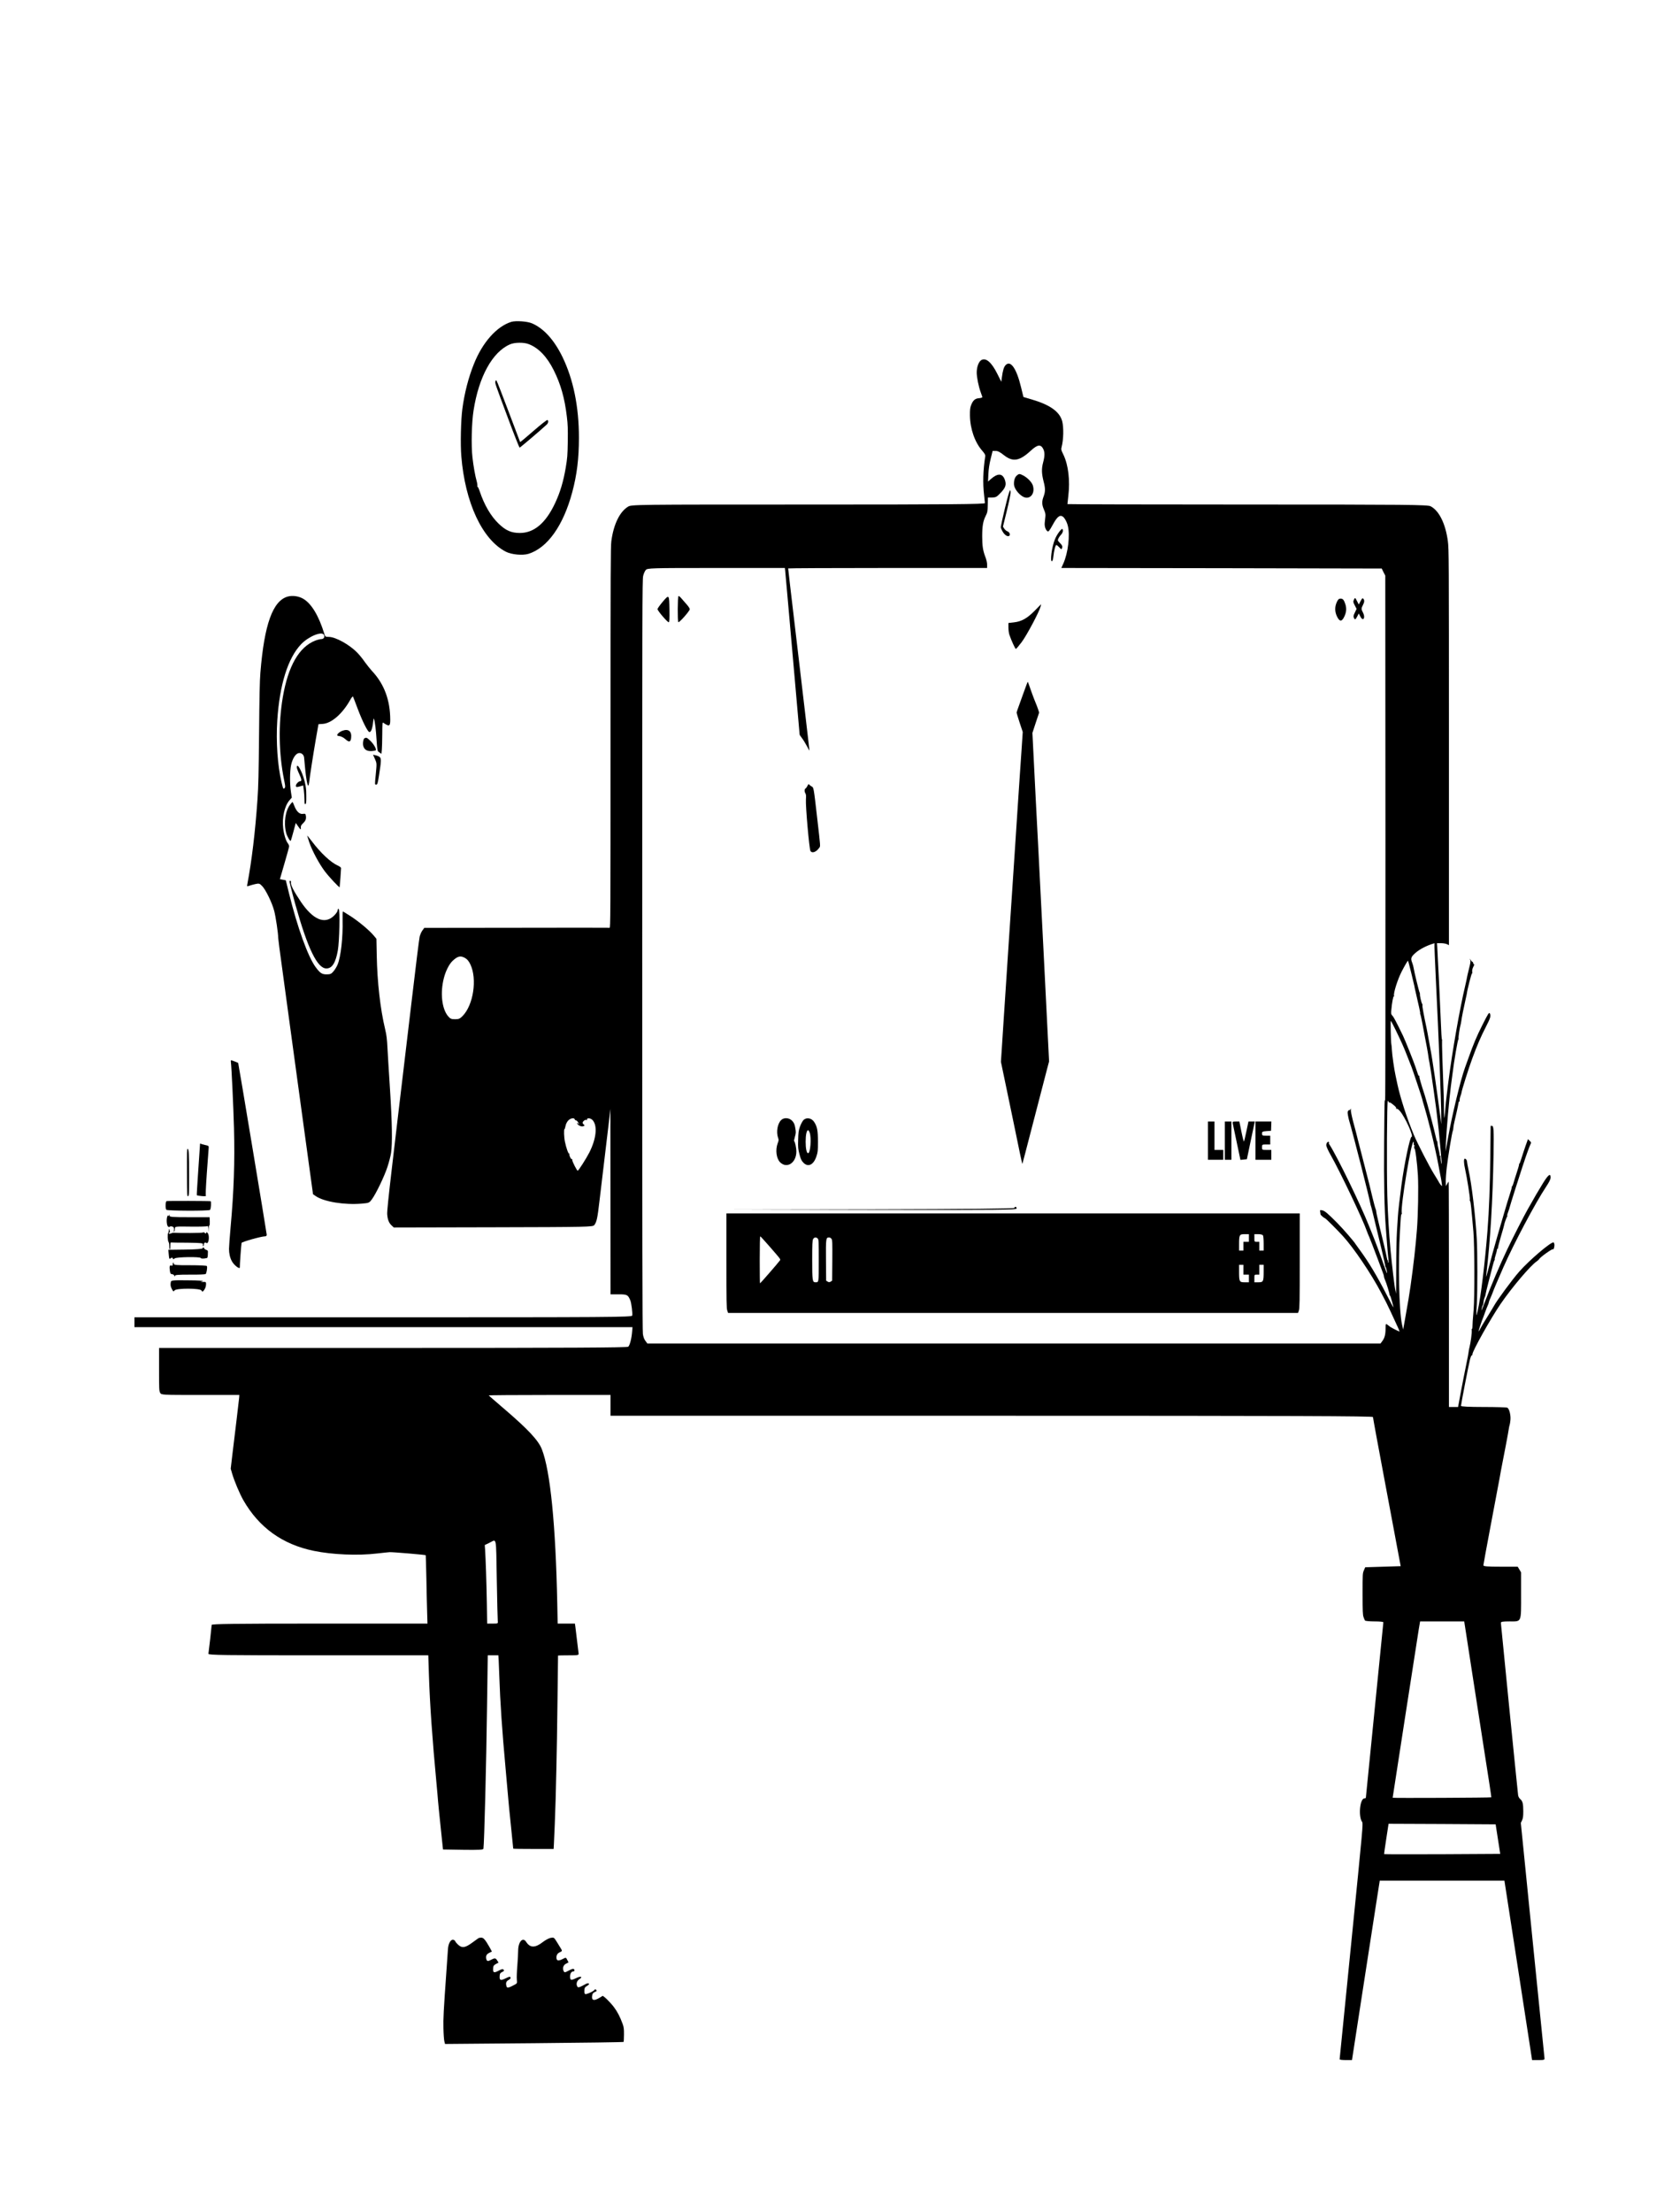 <?xml version="1.0" standalone="no"?>
<!DOCTYPE svg PUBLIC "-//W3C//DTD SVG 20010904//EN"
 "http://www.w3.org/TR/2001/REC-SVG-20010904/DTD/svg10.dtd">
<svg version="1.0" xmlns="http://www.w3.org/2000/svg"
 width="274pt" height="364pt" viewBox="0 0 274 364"
 preserveAspectRatio="xMidYMid meet">
<g transform="translate(0,364) scale(0.009,-0.018)"
fill="#000000" stroke="none">
<path d="M9355 17280 c-268 -42 -528 -188 -685 -386 -100 -124 -174 -269 -211
-411 -27 -102 -37 -323 -19 -430 68 -425 383 -763 814 -874 103 -27 306 -36
413 -20 349 54 639 258 803 564 86 161 122 308 122 498 0 284 -103 535 -303
740 -151 154 -341 259 -554 305 -85 19 -298 26 -380 14z m320 -204 c178 -34
333 -115 456 -238 128 -128 200 -255 240 -424 18 -75 20 -111 17 -229 -4 -126
-8 -150 -37 -237 -43 -127 -102 -226 -193 -323 -171 -184 -386 -275 -647 -275
-155 0 -257 22 -386 84 -144 69 -264 171 -349 298 -18 26 -36 45 -41 40 -5 -4
-5 -2 -1 5 3 6 -2 27 -12 45 -28 49 -60 139 -78 219 -25 109 -15 317 20 428
96 310 346 536 666 605 84 19 256 20 345 2z"/>
<path d="M9064 16735 c-7 -18 -19 -2 236 -343 107 -144 200 -261 207 -262 9 0
380 157 496 211 29 13 36 34 14 42 -8 3 -123 -42 -256 -100 -133 -58 -243
-104 -245 -102 -2 2 -97 128 -211 279 -114 151 -213 279 -221 283 -9 5 -16 3
-20 -8z"/>
<path d="M17953 16930 c-48 -15 -83 -63 -83 -113 0 -44 35 -130 74 -182 12
-16 25 -35 28 -40 4 -7 -17 -11 -59 -13 -73 -2 -113 -20 -147 -65 -17 -23 -21
-42 -20 -93 3 -122 90 -247 228 -324 41 -24 56 -37 52 -49 -40 -126 -47 -249
-21 -356 8 -33 14 -66 15 -72 0 -10 -653 -13 -3234 -13 -3186 0 -3235 0 -3297
-20 -153 -47 -264 -163 -304 -315 -13 -52 -15 -268 -15 -1798 0 -1649 -1
-1738 -17 -1736 -10 1 -777 1 -1704 0 l-1686 -1 -34 -23 c-19 -12 -41 -38 -51
-57 -9 -19 -76 -287 -148 -595 -72 -308 -152 -643 -177 -745 -24 -102 -55
-230 -68 -285 -12 -55 -64 -275 -115 -490 -63 -268 -90 -400 -86 -423 8 -49
29 -77 78 -101 l43 -20 1820 2 c1721 2 1822 3 1848 20 44 29 58 60 97 229 36
151 122 516 176 738 l22 95 1 -847 1 -848 148 0 c156 0 171 -4 214 -55 20 -24
43 -117 35 -139 -6 -15 -412 -16 -4557 -16 l-4550 0 0 -45 0 -45 4556 0 4556
0 -7 -42 c-10 -62 -41 -123 -71 -137 -19 -8 -1083 -11 -4305 -11 l-4279 0 0
-195 c0 -182 1 -196 20 -215 20 -20 33 -20 734 -20 l715 0 -4 -27 c-3 -16 -23
-102 -45 -193 -22 -91 -56 -230 -75 -310 l-34 -144 25 -43 c40 -69 137 -184
205 -244 286 -250 715 -405 1289 -464 339 -35 811 -45 1160 -24 102 6 205 11
230 12 66 1 654 -24 659 -28 2 -2 7 -98 12 -212 4 -114 10 -254 14 -310 l6
-103 -1974 0 c-1572 0 -1974 -3 -1974 -12 -1 -16 -53 -245 -60 -264 -4 -12
299 -14 2009 -14 l2014 0 12 -186 c17 -261 62 -583 137 -979 13 -71 27 -146
29 -165 3 -19 24 -127 48 -240 l43 -205 368 -3 c289 -2 368 0 372 10 15 49 52
770 66 1306 l13 462 97 0 97 0 6 -47 c3 -27 8 -88 11 -138 16 -242 51 -501
117 -860 22 -121 43 -242 48 -270 4 -27 26 -140 49 -249 23 -110 41 -201 41
-203 0 -2 166 -3 369 -3 l370 0 5 42 c7 53 26 305 32 413 2 44 8 174 14 289 6
114 15 391 20 615 5 223 9 407 10 409 0 1 86 2 191 2 177 0 190 1 185 18 -3 9
-15 58 -26 107 -11 50 -25 107 -31 128 l-10 37 -158 0 -158 0 -7 178 c-29 724
-127 1219 -283 1417 -63 80 -253 182 -693 370 -151 65 -277 119 -279 121 -2 2
498 4 1112 4 l1117 0 0 -95 0 -95 6975 0 c5566 0 6975 -3 6975 -12 0 -7 86
-242 192 -523 105 -280 219 -584 253 -675 l62 -165 -324 -5 -325 -5 -24 -28
c-24 -28 -24 -32 -24 -215 0 -160 3 -191 17 -212 9 -14 22 -28 27 -32 6 -4 84
-8 174 -8 89 0 162 -3 162 -8 0 -4 -72 -364 -160 -801 -88 -437 -160 -798
-160 -802 0 -3 -12 -7 -26 -7 -83 0 -115 -165 -42 -216 19 -14 14 -42 -196
-1088 -119 -591 -216 -1077 -216 -1081 0 -4 51 -7 113 -7 l113 0 183 593 c101
325 215 694 254 820 l71 227 1140 0 1141 0 228 -738 c125 -405 239 -774 253
-820 l25 -82 116 0 c105 0 115 2 111 18 -3 9 -101 497 -219 1084 l-214 1066
23 24 c17 19 22 36 22 82 0 70 -12 93 -56 112 -20 8 -36 23 -39 37 -15 62
-315 1562 -315 1574 0 10 34 13 160 13 223 0 210 -15 210 249 l0 199 -31 26
-31 26 -314 0 c-244 0 -314 3 -314 13 0 6 59 167 131 357 72 190 146 386 164
435 17 50 41 113 52 140 34 83 111 288 118 315 4 14 11 30 15 35 5 6 11 27 15
47 8 44 -21 102 -58 112 -12 3 -208 6 -434 6 -263 0 -413 4 -413 10 0 14 137
368 163 420 12 25 28 44 35 42 6 -1 12 4 12 11 0 29 339 331 515 459 210 153
547 351 660 389 22 8 42 17 45 20 14 17 246 100 255 91 8 -8 25 18 25 39 0 9
-7 20 -15 23 -34 13 -444 -161 -630 -267 -127 -72 -411 -265 -463 -314 -7 -7
-55 -46 -105 -87 -51 -41 -104 -84 -118 -97 -68 -63 -71 -63 -29 1 24 36 46
67 50 70 3 3 20 25 37 50 17 25 41 55 52 67 12 12 21 26 21 30 0 4 13 22 28
38 15 17 35 40 43 52 17 25 80 99 193 228 194 220 585 589 783 738 59 45 82
68 83 85 0 42 -42 26 -136 -49 -49 -40 -107 -88 -130 -108 -22 -20 -56 -49
-75 -66 -19 -16 -55 -48 -79 -69 -60 -52 -276 -263 -375 -367 -135 -142 -297
-332 -403 -473 -67 -88 -77 -99 -61 -63 7 15 15 27 19 27 4 0 10 13 13 29 3
16 13 36 22 44 8 9 15 20 15 26 0 5 24 55 53 111 28 55 63 122 76 148 13 26
28 50 35 54 6 4 8 8 3 8 -4 0 4 18 18 40 14 22 25 44 25 50 0 6 4 9 8 6 5 -3
9 1 9 8 0 8 25 56 56 109 32 52 57 98 57 101 0 9 42 69 55 78 6 4 6 8 1 8 -4
0 3 15 18 34 14 19 26 37 26 40 0 6 197 317 234 371 12 17 26 37 31 46 25 41
99 143 115 159 18 18 17 19 -13 33 l-31 16 -46 -64 c-25 -36 -58 -87 -75 -114
-16 -27 -33 -48 -36 -46 -3 2 -6 -1 -6 -8 0 -7 -20 -41 -44 -77 -24 -36 -50
-78 -58 -93 -8 -15 -18 -27 -23 -27 -4 0 -8 -5 -8 -10 0 -6 -17 -37 -38 -68
-21 -31 -70 -113 -110 -182 -40 -69 -77 -132 -82 -140 -14 -25 -111 -193 -122
-215 -7 -11 -34 -63 -61 -115 -57 -108 -63 -117 -53 -76 73 303 118 681 132
1097 7 225 3 259 -30 259 l-23 0 -6 -277 c-6 -271 -22 -491 -52 -683 -46 -292
-124 -613 -179 -730 -29 -62 -30 -59 -16 60 13 113 13 473 -1 597 -23 209 -93
502 -151 631 -15 35 -28 70 -28 77 0 12 -21 25 -40 25 -21 0 -19 -42 4 -91 35
-78 96 -270 89 -282 -3 -5 -1 -12 5 -16 10 -6 22 -62 60 -281 21 -120 23 -594
4 -710 -19 -113 -19 -113 -21 -148 0 -18 -5 -31 -10 -28 -5 4 -7 -3 -4 -13 5
-22 -19 -113 -42 -157 -8 -16 -15 -34 -15 -40 0 -6 -19 -58 -43 -115 -24 -57
-67 -168 -97 -246 l-53 -143 -83 0 -84 0 0 1030 c0 567 -2 1030 -5 1030 -3 0
-16 -9 -28 -21 l-22 -20 -3 37 c-2 21 6 81 18 133 24 103 96 320 111 336 5 5
9 16 9 24 0 8 9 35 21 60 11 25 31 69 44 96 12 28 26 60 30 73 3 12 11 19 17
16 7 -4 8 -2 4 5 -4 6 2 24 13 40 12 16 21 32 21 35 0 15 136 231 197 312 93
126 153 195 250 290 82 80 94 99 72 121 -14 14 -30 2 -144 -112 -97 -96 -159
-170 -242 -287 -29 -40 -61 -84 -70 -97 -82 -114 -232 -425 -310 -641 l-44
-125 6 80 c9 110 59 400 90 515 14 52 28 104 30 114 27 115 100 327 110 318 5
-4 5 -1 1 6 -6 11 23 106 42 136 3 6 7 18 9 26 2 17 46 127 75 190 12 25 22
50 24 55 7 35 88 193 96 189 6 -4 8 2 4 13 -4 14 2 29 21 48 16 16 23 25 17
22 -7 -4 -14 0 -18 8 -3 8 -11 15 -17 15 -7 0 -22 8 -33 18 -17 14 -19 14 -8
0 11 -14 7 -27 -23 -86 -19 -38 -35 -72 -35 -76 0 -3 -15 -39 -34 -79 -100
-211 -234 -594 -306 -873 -22 -88 -43 -172 -45 -187 -10 -68 -25 -141 -30
-145 -3 -3 -5 30 -6 74 0 43 -2 97 -4 119 -21 265 -35 500 -31 511 3 8 2 14
-2 14 -5 0 -14 71 -20 158 -12 152 -57 623 -66 690 l-5 32 72 0 c40 0 89 -4
110 -9 l37 -9 0 1807 c0 1751 -1 1810 -19 1883 -41 160 -160 282 -316 322 -53
14 -408 16 -3352 16 -1811 0 -3293 2 -3293 4 0 3 7 35 16 73 34 144 1 284 -89
378 -44 45 -45 49 -32 74 34 66 38 174 10 231 -45 88 -221 151 -555 200 l-155
23 -42 86 c-83 174 -192 253 -283 206 -33 -17 -52 -48 -69 -111 l-11 -42 -73
73 c-107 107 -209 150 -294 125z m1132 -810 c32 -30 32 -66 -1 -127 -30 -57
-27 -101 11 -175 32 -61 31 -91 -1 -134 -35 -45 -33 -76 6 -120 25 -29 31 -43
26 -65 -3 -16 -9 -42 -12 -57 -6 -32 17 -66 53 -77 17 -5 36 7 93 59 80 74
129 94 184 76 33 -11 76 -49 93 -85 43 -86 4 -248 -82 -344 l-37 -41 2931 -2
2931 -3 32 -33 33 -32 3 -2401 c1 -1320 -1 -2398 -6 -2395 -11 7 -12 2 -18
-389 -6 -356 4 -606 32 -785 3 -19 14 -89 24 -156 11 -66 22 -128 26 -137 3
-10 1 -17 -6 -17 -6 0 -8 5 -5 10 3 6 2 10 -4 10 -5 0 -13 10 -17 23 -8 25
-83 185 -150 320 -24 49 -44 95 -44 102 0 7 -6 20 -13 27 -7 7 -32 54 -56 103
-66 137 -66 138 -81 165 -7 14 -16 32 -21 41 -4 8 -41 80 -82 160 -76 147
-104 201 -118 231 -5 9 -29 56 -55 103 -25 49 -43 94 -39 102 4 13 3 14 -10 3
-8 -7 -15 -9 -15 -6 0 4 -9 2 -19 -4 -17 -9 -19 -14 -9 -43 6 -17 14 -36 18
-42 15 -20 175 -325 230 -435 12 -25 26 -54 32 -64 33 -61 128 -257 130 -268
2 -7 6 -15 9 -18 6 -5 41 -77 194 -395 37 -77 68 -146 68 -152 0 -7 3 -13 7
-13 8 0 32 -51 27 -57 -2 -2 -28 31 -58 74 -60 88 -162 224 -223 298 -23 27
-48 58 -56 69 -147 186 -577 628 -715 734 -16 13 -24 20 -16 16 9 -4 12 -3 7
4 -10 17 -51 -2 -51 -24 0 -12 32 -48 80 -90 179 -158 592 -592 664 -698 8
-11 17 -23 20 -26 14 -12 123 -152 180 -230 34 -47 73 -98 86 -115 14 -16 25
-35 25 -41 0 -5 8 -19 18 -30 26 -28 87 -127 84 -136 -1 -5 2 -8 7 -8 5 0 23
-25 39 -55 17 -30 28 -55 26 -55 -3 0 -60 53 -127 119 -175 170 -325 295 -482
402 -44 30 -82 56 -85 59 -18 18 -228 139 -335 193 -175 88 -227 110 -274 115
-39 4 -43 3 -38 -12 4 -10 7 -21 7 -25 0 -6 60 -32 86 -37 14 -2 224 -107 319
-159 202 -110 520 -345 704 -520 99 -94 95 -90 181 -181 130 -139 161 -174
154 -174 -7 0 -122 28 -142 35 -7 3 -13 4 -15 4 -1 -1 -19 6 -41 15 -54 22
-56 21 -56 -26 0 -55 -17 -87 -59 -115 l-34 -23 -6706 0 -6706 0 -36 24 c-24
16 -39 37 -47 64 -9 30 -12 854 -12 3467 0 3180 1 3430 17 3462 9 20 30 44 47
54 30 18 76 19 1288 19 l1258 0 5 -22 c3 -13 21 -113 40 -223 19 -110 77 -442
130 -738 52 -296 95 -540 95 -541 0 -2 19 -16 42 -31 23 -15 64 -48 90 -73 26
-25 48 -43 48 -41 0 3 -36 158 -80 344 -45 187 -89 378 -100 425 -10 47 -49
209 -85 360 -76 320 -125 530 -125 536 0 2 819 4 1820 4 l1820 0 0 30 c0 19
-13 47 -35 75 -42 55 -55 100 -55 185 0 91 16 138 61 183 36 36 38 43 41 105
l3 66 76 0 c70 1 84 5 155 42 93 48 111 76 77 122 -43 58 -128 60 -252 6 l-54
-24 6 67 c5 49 17 89 42 141 l36 72 55 0 c39 0 80 -10 147 -37 169 -67 289
-57 502 42 116 53 175 57 220 15z m7160 -4529 c-3 -5 8 -144 24 -308 54 -544
102 -1154 100 -1283 l0 -55 -15 60 c-55 218 -154 559 -184 630 -4 11 -18 49
-31 85 -12 36 -30 83 -39 105 -46 106 -80 198 -75 205 3 5 0 12 -6 16 -13 8
-44 75 -40 88 1 5 -2 12 -6 15 -10 7 -97 185 -108 221 -4 14 -16 36 -26 49
-33 41 -24 55 51 89 82 37 214 71 353 91 5 0 6 -3 2 -8z m-17734 -127 c38 -11
66 -28 95 -58 127 -133 55 -372 -143 -472 -50 -25 -69 -29 -138 -29 -69 0 -86
4 -126 27 -115 67 -148 214 -78 349 31 62 95 126 155 155 95 46 150 53 235 28z
m17309 -136 c30 -61 55 -114 56 -117 0 -3 12 -31 26 -61 59 -125 86 -190 81
-190 -3 0 -1 -6 5 -13 6 -7 25 -51 42 -97 17 -47 34 -94 39 -105 19 -43 62
-163 65 -181 2 -11 11 -37 20 -57 22 -54 137 -461 142 -502 0 -5 6 -28 12 -50
6 -22 13 -53 16 -70 3 -16 17 -90 31 -164 14 -74 24 -136 21 -138 -7 -7 -26
59 -19 70 3 6 1 7 -5 3 -7 -4 -12 -1 -12 8 0 9 -9 33 -20 53 -11 21 -20 46
-20 55 0 10 -3 18 -8 18 -4 0 -13 15 -20 33 -28 66 -161 319 -205 387 -74 114
-102 163 -99 174 2 6 0 8 -4 4 -4 -5 -14 3 -23 16 -9 13 -29 42 -44 65 -32 49
-189 244 -226 283 -124 128 -170 171 -194 184 -26 14 -28 19 -22 52 11 67 36
132 47 126 7 -5 8 -2 3 5 -14 24 66 150 141 223 57 55 107 97 114 98 3 0 30
-51 60 -112z m-291 -516 c112 -115 151 -158 220 -247 34 -44 69 -88 77 -98 22
-28 194 -285 194 -291 0 -3 20 -40 46 -82 25 -43 54 -96 65 -118 11 -23 32
-64 47 -91 36 -68 116 -246 142 -320 12 -33 25 -69 30 -80 19 -40 37 -105 31
-105 -8 0 -54 31 -61 41 -3 3 -41 35 -84 69 -79 63 -301 278 -366 355 -128
152 -248 338 -303 465 -15 36 -31 74 -36 85 -21 46 -61 183 -65 228 -3 27 -8
52 -11 57 -8 13 -16 210 -9 210 4 0 41 -35 83 -78z m-121 -664 c7 -7 12 -9 12
-5 0 4 19 0 43 -9 66 -25 87 -36 81 -45 -3 -5 2 -6 10 -3 8 3 36 -7 61 -22 93
-54 255 -234 211 -234 -30 0 -134 -249 -186 -445 -28 -104 -60 -242 -64 -280
-2 -16 -10 -77 -17 -135 -8 -63 -14 -204 -14 -349 0 -135 -2 -236 -4 -225 -2
10 -7 24 -11 29 -11 14 -65 238 -89 370 -29 154 -50 337 -59 495 -13 241 -7
870 9 870 3 0 10 -5 17 -12z m-14893 -158 c3 -5 14 -10 24 -10 11 0 29 -9 42
-21 24 -20 24 -20 2 -9 -13 6 -23 8 -23 5 0 -16 73 -35 108 -29 32 6 34 8 14
15 -12 5 -22 12 -22 17 0 13 48 32 65 26 8 -4 15 -1 15 5 0 17 71 12 105 -8
89 -52 65 -168 -62 -294 -56 -55 -199 -167 -213 -167 -15 0 -100 83 -100 98 0
8 -3 12 -7 9 -10 -10 -54 34 -46 46 3 6 1 7 -4 4 -12 -7 -54 51 -77 108 -17
39 -22 115 -8 115 4 0 13 13 19 29 6 18 26 37 49 50 41 21 109 28 119 11z
m15351 -227 c-4 -8 -2 -11 5 -7 8 4 9 -1 4 -16 -4 -14 -3 -20 3 -16 14 8 51
-134 64 -247 12 -110 3 -363 -18 -495 -26 -165 -60 -313 -117 -517 -25 -86
-37 -123 -105 -314 l-30 -83 -21 47 c-55 123 -74 565 -37 855 1 14 6 55 11 92
5 44 11 65 18 61 7 -4 8 0 3 12 -23 61 180 671 216 649 5 -3 7 -13 4 -21z
m-16777 -3980 c7 -197 15 -368 18 -380 5 -23 4 -23 -94 -23 l-100 0 -6 188
c-6 183 -21 405 -32 489 l-6 41 83 20 c140 33 122 76 137 -335z m17735 -495
c19 -62 76 -246 126 -408 50 -162 130 -419 177 -570 47 -151 102 -329 123
-395 20 -66 36 -121 35 -123 -3 -4 -1805 -8 -1805 -4 0 5 448 1447 476 1535
l26 77 403 0 404 0 35 -112z m582 -1878 l42 -135 -1061 -3 c-583 -1 -1062 -1
-1063 1 -2 2 16 65 39 140 l42 137 980 -2 979 -3 42 -135z"/>
<path d="M18603 15875 c-37 -16 -55 -46 -51 -83 4 -33 74 -82 154 -107 127
-40 242 21 190 101 -20 29 -97 69 -173 89 -69 18 -79 18 -120 0z"/>
<path d="M18387 15578 c-43 -90 -77 -168 -77 -174 0 -7 16 -26 35 -42 35 -31
92 -49 120 -38 25 9 5 34 -33 41 -20 3 -47 15 -59 25 l-23 18 70 143 c39 79
70 154 70 166 0 55 -31 12 -103 -139z"/>
<path d="M19377 15359 c-26 -17 -61 -47 -77 -68 -56 -67 -93 -207 -53 -199 11
2 20 17 25 42 12 56 38 106 55 106 9 0 33 -10 55 -22 33 -19 41 -20 48 -8 12
19 5 27 -42 51 -37 19 -39 21 -24 38 9 10 32 27 52 37 32 18 42 43 18 51 -5 2
-31 -11 -57 -28z"/>
<path d="M12413 14773 c-16 -6 -18 -229 -3 -238 14 -9 210 102 210 118 0 7
-26 27 -57 44 -32 18 -76 43 -98 56 -22 14 -46 22 -52 20z"/>
<path d="M12118 14717 c-48 -29 -88 -57 -88 -63 0 -16 191 -126 207 -120 11 4
13 31 11 118 -4 138 -5 139 -130 65z"/>
<path d="M24776 14745 c-22 -22 -21 -27 14 -60 l30 -29 -31 -33 c-27 -27 -30
-35 -19 -48 18 -21 30 -19 62 12 l28 27 29 -28 c31 -30 64 -32 69 -4 2 10 -8
28 -22 41 -32 30 -32 38 -1 67 29 28 32 45 8 59 -14 8 -25 3 -50 -22 l-33 -31
-34 33 c-31 30 -34 31 -50 16z"/>
<path d="M24459 14719 c-41 -44 -40 -90 5 -135 47 -47 87 -46 132 2 38 40 43
75 18 114 -26 39 -45 50 -87 50 -31 0 -45 -7 -68 -31z"/>
<path d="M18930 14639 c-136 -69 -238 -98 -377 -106 l-103 -6 0 -41 c0 -23 8
-53 18 -67 35 -52 106 -129 118 -129 7 0 55 28 106 62 91 60 321 276 347 326
6 12 10 21 9 21 -2 -1 -55 -28 -118 -60z"/>
<path d="M18768 13945 c-18 -24 -43 -59 -56 -77 -13 -18 -43 -60 -67 -93 -25
-33 -45 -63 -45 -68 0 -4 25 -45 56 -92 l56 -84 -21 -158 c-12 -87 -28 -205
-36 -263 -8 -58 -23 -172 -34 -255 -11 -82 -27 -206 -36 -275 -9 -69 -25 -188
-35 -265 -10 -77 -26 -196 -35 -265 -9 -69 -23 -170 -30 -225 -8 -55 -19 -136
-24 -180 -9 -77 -16 -125 -61 -465 -12 -85 -27 -204 -35 -265 -8 -60 -23 -175
-33 -255 l-19 -145 69 -165 c39 -91 105 -250 148 -355 115 -282 172 -416 175
-413 3 3 57 106 190 363 127 245 228 441 266 512 l33 62 -33 328 c-31 316 -48
486 -70 698 -22 208 -41 397 -61 595 -11 113 -27 268 -35 345 -9 77 -29 275
-46 440 -16 165 -36 367 -45 448 l-15 149 61 93 62 93 -18 29 c-10 15 -21 30
-24 33 -13 13 -81 101 -120 158 -23 34 -44 62 -46 62 -2 0 -18 -20 -36 -45z"/>
<path d="M14775 13040 c-10 -11 -26 -22 -36 -25 -23 -8 -24 -28 -3 -46 12 -10
14 -23 9 -56 -8 -58 61 -453 83 -470 29 -24 107 -10 159 28 25 17 28 -5 -36
274 -64 279 -63 278 -102 288 -19 5 -39 13 -45 18 -7 6 -17 2 -29 -11z"/>
<path d="M14292 9983 c-67 -33 -93 -108 -57 -161 15 -20 14 -24 -7 -52 -45
-61 -23 -141 47 -174 125 -60 295 -3 295 99 0 35 -26 95 -41 95 -4 0 2 18 14
39 21 37 21 42 7 83 -12 35 -24 47 -60 66 -54 27 -148 30 -198 5z"/>
<path d="M14700 9983 c-19 -10 -47 -37 -64 -60 -25 -36 -30 -54 -33 -120 -4
-70 -2 -83 24 -133 22 -43 38 -60 73 -77 86 -44 186 -19 237 58 26 39 28 50
28 133 0 104 -13 139 -71 183 -47 35 -140 43 -194 16z m114 -115 c35 -49 13
-188 -29 -188 -27 0 -45 43 -45 105 0 62 18 105 45 105 8 0 21 -10 29 -22z"/>
<path d="M22100 9795 l0 -175 140 0 140 0 0 45 0 45 -80 0 -80 0 0 130 0 130
-60 0 -60 0 0 -175z"/>
<path d="M22410 9795 l0 -175 60 0 60 0 0 175 0 175 -60 0 -60 0 0 -175z"/>
<path d="M22554 9953 c4 -10 37 -89 74 -176 l67 -158 59 3 59 3 72 173 73 172
-58 0 -58 0 -37 -87 c-20 -49 -41 -92 -45 -96 -4 -4 -25 35 -46 87 l-39 96
-64 0 c-56 0 -62 -2 -57 -17z"/>
<path d="M22970 9795 l0 -175 145 0 145 0 0 45 0 45 -85 0 c-84 0 -85 0 -85
25 0 24 2 25 75 25 l75 0 0 40 0 40 -75 0 c-68 0 -75 2 -75 20 0 17 8 19 83
22 l82 3 3 43 3 42 -145 0 -146 0 0 -175z"/>
<path d="M18560 9180 c0 -7 -869 -11 -2572 -13 l-2573 -2 2593 -3 c2298 -2
2592 0 2592 13 0 8 -9 15 -20 15 -11 0 -20 -4 -20 -10z"/>
<path d="M13290 8697 c0 -375 2 -435 16 -455 l15 -22 5214 0 5214 0 15 22 c14
20 16 80 16 455 l0 433 -5245 0 -5245 0 0 -433z m9560 208 l0 -35 -50 0 -50 0
0 -40 0 -40 -40 0 -40 0 0 56 c0 88 7 94 100 94 l80 0 0 -35z m258 23 c7 -7
12 -39 12 -75 l0 -63 -40 0 -40 0 0 40 0 40 -45 0 c-45 0 -45 0 -45 35 l0 35
73 0 c43 0 78 -5 85 -12z m-9031 -99 c225 -130 209 -118 186 -133 -29 -21
-352 -206 -358 -206 -3 0 -5 97 -5 215 0 128 4 215 9 215 6 0 81 -41 168 -91z
m884 71 c18 -10 19 -23 19 -199 0 -206 2 -201 -60 -201 -56 0 -60 14 -60 205
0 144 3 176 16 189 18 18 56 21 85 6z m252 -3 c16 -11 17 -32 15 -197 l-3
-185 -27 -9 c-18 -6 -38 -6 -55 0 l-28 9 -3 185 c-3 203 -1 210 58 210 14 0
34 -6 43 -13z m7537 -282 l0 -45 50 0 50 0 0 -35 0 -35 -80 0 c-94 0 -100 6
-100 99 l0 61 40 0 40 0 0 -45z m370 -16 c0 -92 -7 -99 -95 -99 l-75 0 0 35
c0 35 0 35 45 35 l45 0 0 45 0 45 40 0 40 0 0 -61z"/>
<path d="M5267 14769 c-275 -37 -432 -254 -503 -697 -12 -70 -18 -222 -24
-552 -7 -370 -12 -483 -29 -605 -41 -298 -106 -567 -187 -779 -7 -17 -4 -18
30 -12 20 4 71 11 113 16 72 8 81 7 128 -17 67 -34 183 -153 222 -228 29 -56
73 -205 73 -247 0 -10 31 -129 69 -265 37 -137 103 -376 145 -533 43 -157 107
-391 142 -520 80 -289 152 -552 200 -730 20 -74 47 -171 59 -215 l22 -80 53
-18 c150 -51 523 -81 835 -68 139 6 141 7 190 40 77 53 228 210 284 296 28 43
58 100 66 128 26 87 19 278 -19 577 -19 146 -40 315 -46 375 -9 90 -17 123
-44 180 -88 183 -144 431 -153 673 l-6 152 -46 28 c-76 46 -267 127 -418 176
-78 25 -145 46 -150 46 -4 0 -7 -36 -5 -80 8 -158 -32 -334 -91 -405 -15 -19
-49 -47 -75 -62 -40 -24 -58 -28 -127 -28 -85 0 -118 11 -200 66 -140 95 -333
362 -487 674 l-59 120 -54 5 -54 5 84 145 c47 79 85 150 85 156 0 6 -11 19
-25 28 -36 23 -72 83 -84 138 -22 97 25 201 113 253 l45 26 -16 52 c-23 76
-21 191 4 248 25 56 78 99 132 106 50 7 100 -12 105 -41 3 -11 11 -57 19 -101
16 -86 41 -155 57 -155 5 0 12 12 16 28 12 57 76 262 122 395 l49 139 84 3
c160 7 359 95 499 221 24 21 44 33 49 28 5 -5 43 -54 84 -109 86 -115 186
-215 216 -215 34 0 58 36 74 115 7 33 35 -43 48 -127 25 -172 20 -160 61 -174
l37 -13 7 36 c4 20 7 85 8 145 1 92 3 108 16 104 113 -38 130 -34 130 26 -1
181 -112 329 -335 447 -33 18 -90 54 -128 80 -37 27 -98 65 -135 84 -143 75
-401 147 -527 147 -60 0 -66 2 -81 28 -101 164 -233 275 -384 320 -81 24 -194
33 -283 21z m661 -351 c19 -19 -6 -38 -48 -38 -21 0 -71 -6 -112 -14 -297 -58
-497 -233 -594 -518 -83 -244 -74 -515 24 -756 22 -54 24 -65 12 -72 -25 -16
-30 -12 -60 53 -72 152 -102 372 -77 563 42 327 195 571 436 697 137 72 382
122 419 85z"/>
<path d="M6270 13543 c-43 -7 -88 -24 -98 -36 -8 -9 2 -12 39 -14 27 -1 74
-13 108 -28 66 -30 96 -27 105 10 15 60 -44 87 -154 68z"/>
<path d="M6668 13473 c-22 -5 -35 -50 -21 -72 20 -32 66 -46 146 -45 43 1 81
5 84 8 12 12 -42 58 -103 87 -61 29 -72 31 -106 22z"/>
<path d="M6858 13286 c37 -42 37 -40 17 -143 -19 -98 -19 -93 9 -93 21 0 27
10 50 83 40 126 43 153 17 167 -12 6 -45 14 -74 17 l-52 6 33 -37z"/>
<path d="M5430 13207 c0 -7 20 -35 45 -61 46 -49 49 -66 14 -66 -29 0 -81 -29
-76 -43 4 -12 18 -12 93 -1 l41 6 12 -46 c6 -24 11 -63 11 -86 0 -34 3 -41 18
-38 14 3 17 15 16 75 0 59 -6 82 -32 136 -44 88 -142 174 -142 124z"/>
<path d="M5315 12871 c-94 -57 -128 -169 -80 -262 18 -34 75 -83 86 -72 4 4
26 43 49 85 l41 77 41 -29 c47 -34 58 -37 52 -12 -3 12 7 22 36 36 51 24 64
40 57 68 -6 21 -11 23 -55 20 -61 -5 -117 22 -156 72 -15 20 -30 36 -34 36 -4
0 -21 -8 -37 -19z"/>
<path d="M5620 12583 c0 -2 18 -30 39 -62 52 -76 182 -197 284 -264 77 -51
266 -152 271 -145 3 4 26 159 26 174 0 6 -26 16 -57 23 -129 28 -316 115 -480
224 -46 30 -83 53 -83 50z"/>
<path d="M5317 12118 c14 -29 54 -105 89 -168 223 -398 401 -582 566 -581 104
0 169 51 209 165 29 81 41 369 16 379 -10 4 -17 -1 -20 -14 -3 -12 -31 -31
-73 -51 -167 -78 -380 -32 -599 130 -123 91 -187 152 -182 174 4 12 0 18 -13
18 -17 0 -16 -4 7 -52z"/>
<path d="M4224 10513 c12 -40 46 -402 57 -603 16 -310 -2 -576 -62 -907 -16
-89 -29 -179 -29 -198 0 -41 18 -81 52 -112 40 -38 153 -80 146 -55 -3 13 25
210 32 222 6 10 360 60 428 60 21 0 32 5 32 15 0 13 -516 1565 -522 1570 -4 3
-119 25 -130 25 -5 0 -7 -8 -4 -17z"/>
<path d="M3660 9764 c0 -5 -14 -111 -32 -236 -17 -126 -30 -230 -27 -232 2 -2
43 -6 91 -8 48 -2 82 -1 76 3 -8 5 -4 60 16 206 16 109 30 210 33 224 5 26 4
27 -63 34 -37 4 -73 9 -81 12 -7 3 -13 1 -13 -3z"/>
<path d="M3421 9501 c2 -207 3 -218 20 -214 18 5 19 18 19 188 0 199 -5 245
-27 245 -12 0 -14 -35 -12 -219z"/>
<path d="M3047 9242 c-20 -4 -24 -66 -4 -79 17 -10 778 -12 800 -1 17 9 26 77
10 79 -18 3 -791 4 -806 1z"/>
<path d="M3063 9104 c-21 -22 -16 -77 7 -92 12 -7 26 -9 33 -5 16 10 70 3 79
-10 3 -5 4 -17 0 -25 -3 -10 -1 -13 6 -8 7 4 12 16 12 27 0 20 7 20 294 18
162 -1 299 1 304 5 6 4 12 -7 15 -26 l4 -33 1 33 c1 17 7 32 13 32 6 0 9 16 7
38 l-3 37 -368 0 c-319 0 -367 2 -367 15 0 12 -2 13 -9 1 -5 -7 -10 -9 -12 -3
-2 6 -9 5 -16 -4z"/>
<path d="M3090 8979 c0 -9 -6 -22 -13 -28 -16 -12 -10 -72 7 -83 6 -4 11 -13
12 -20 0 -7 2 -21 2 -30 3 -32 20 -19 18 15 0 20 4 32 12 31 6 -1 142 -2 302
-2 263 -2 289 -3 283 -18 -4 -11 -2 -15 6 -13 7 3 12 8 11 13 -3 15 23 25 44
16 45 -17 67 68 24 91 -16 9 -23 9 -26 1 -3 -9 -9 -9 -24 -1 -11 6 -27 8 -36
4 -13 -5 -420 -6 -542 -2 -8 0 -30 -3 -47 -7 -23 -5 -33 -4 -33 4 0 6 5 8 10
5 13 -8 13 5 0 25 -8 13 -10 13 -10 -1z"/>
<path d="M3708 8811 c-2 -6 -129 -11 -316 -12 l-312 -2 6 -36 c9 -50 11 -52
41 -40 19 7 28 6 34 -3 6 -9 13 -9 34 0 30 14 471 17 479 4 4 -7 55 -7 114 0
6 1 13 12 14 25 0 13 1 28 2 34 1 7 -12 13 -28 15 -16 2 -34 8 -39 13 -14 14
-24 14 -29 2z"/>
<path d="M3160 8664 c0 -12 -7 -15 -26 -11 -30 5 -37 -7 -26 -48 7 -25 14 -30
41 -31 18 -1 37 -7 42 -15 6 -10 9 -11 9 -1 0 10 58 12 273 12 150 -1 280 2
289 5 17 7 34 57 24 73 -3 5 -140 8 -306 8 -234 -1 -300 2 -300 12 0 6 -4 12
-10 12 -5 0 -10 -7 -10 -16z"/>
<path d="M3126 8504 c-11 -28 -6 -43 21 -68 24 -22 28 -23 47 -10 31 21 471
21 492 -1 11 -11 20 -12 34 -5 31 17 50 40 50 63 0 20 -5 22 -52 20 l-53 -1
45 7 c26 5 -87 9 -266 9 -276 2 -313 0 -318 -14z"/>
<path d="M8750 2503 c-8 -3 -57 -20 -108 -39 -128 -47 -184 -52 -250 -24 -28
12 -57 28 -63 36 -6 8 -26 14 -45 14 -42 0 -81 -37 -88 -83 -2 -17 -14 -102
-26 -187 -56 -396 -61 -447 -57 -540 2 -52 10 -106 17 -119 l12 -24 1631 7
c897 4 1634 9 1637 12 3 3 5 33 6 67 1 51 -3 68 -24 97 -48 66 -97 113 -164
157 -73 47 -195 106 -207 99 -4 -3 -39 -13 -78 -24 -80 -21 -116 -15 -111 19
3 24 18 35 63 44 26 6 27 8 12 17 -11 6 -22 6 -30 0 -19 -15 -155 -45 -173
-38 -10 4 -14 15 -12 33 2 22 10 30 40 38 43 12 59 25 32 26 -10 1 -23 0 -29
-1 -5 -1 -43 -11 -83 -22 -58 -15 -77 -16 -88 -7 -28 23 -12 53 35 68 74 23
24 31 -63 9 -89 -22 -106 -19 -106 16 0 27 25 46 59 46 12 0 21 4 21 9 0 19
-32 19 -105 -1 -69 -19 -78 -19 -92 -5 -26 26 -7 56 44 68 l45 12 -24 23 c-22
23 -24 23 -78 9 -73 -19 -109 -19 -117 1 -10 26 10 48 53 58 51 11 53 14 28
34 -12 9 -45 37 -75 61 -53 43 -55 43 -114 38 -33 -3 -96 -20 -140 -37 -143
-56 -236 -56 -308 0 -62 49 -147 1 -147 -82 0 -24 -7 -85 -15 -137 -9 -51 -13
-108 -9 -126 6 -32 4 -34 -32 -44 -109 -30 -145 -35 -155 -20 -20 32 -10 49
36 61 32 9 41 15 35 24 -8 8 -30 6 -89 -9 -92 -23 -114 -19 -109 20 2 23 10
29 46 38 36 9 40 12 25 21 -14 8 -35 6 -90 -9 -85 -23 -106 -19 -101 20 3 23
10 29 51 41 l48 13 -25 20 c-29 23 -44 23 -114 5 -57 -16 -77 -13 -86 10 -10
27 6 42 55 54 l49 12 -46 42 c-78 68 -110 86 -151 85 -21 0 -45 -3 -53 -6z"/>
</g>
</svg>
